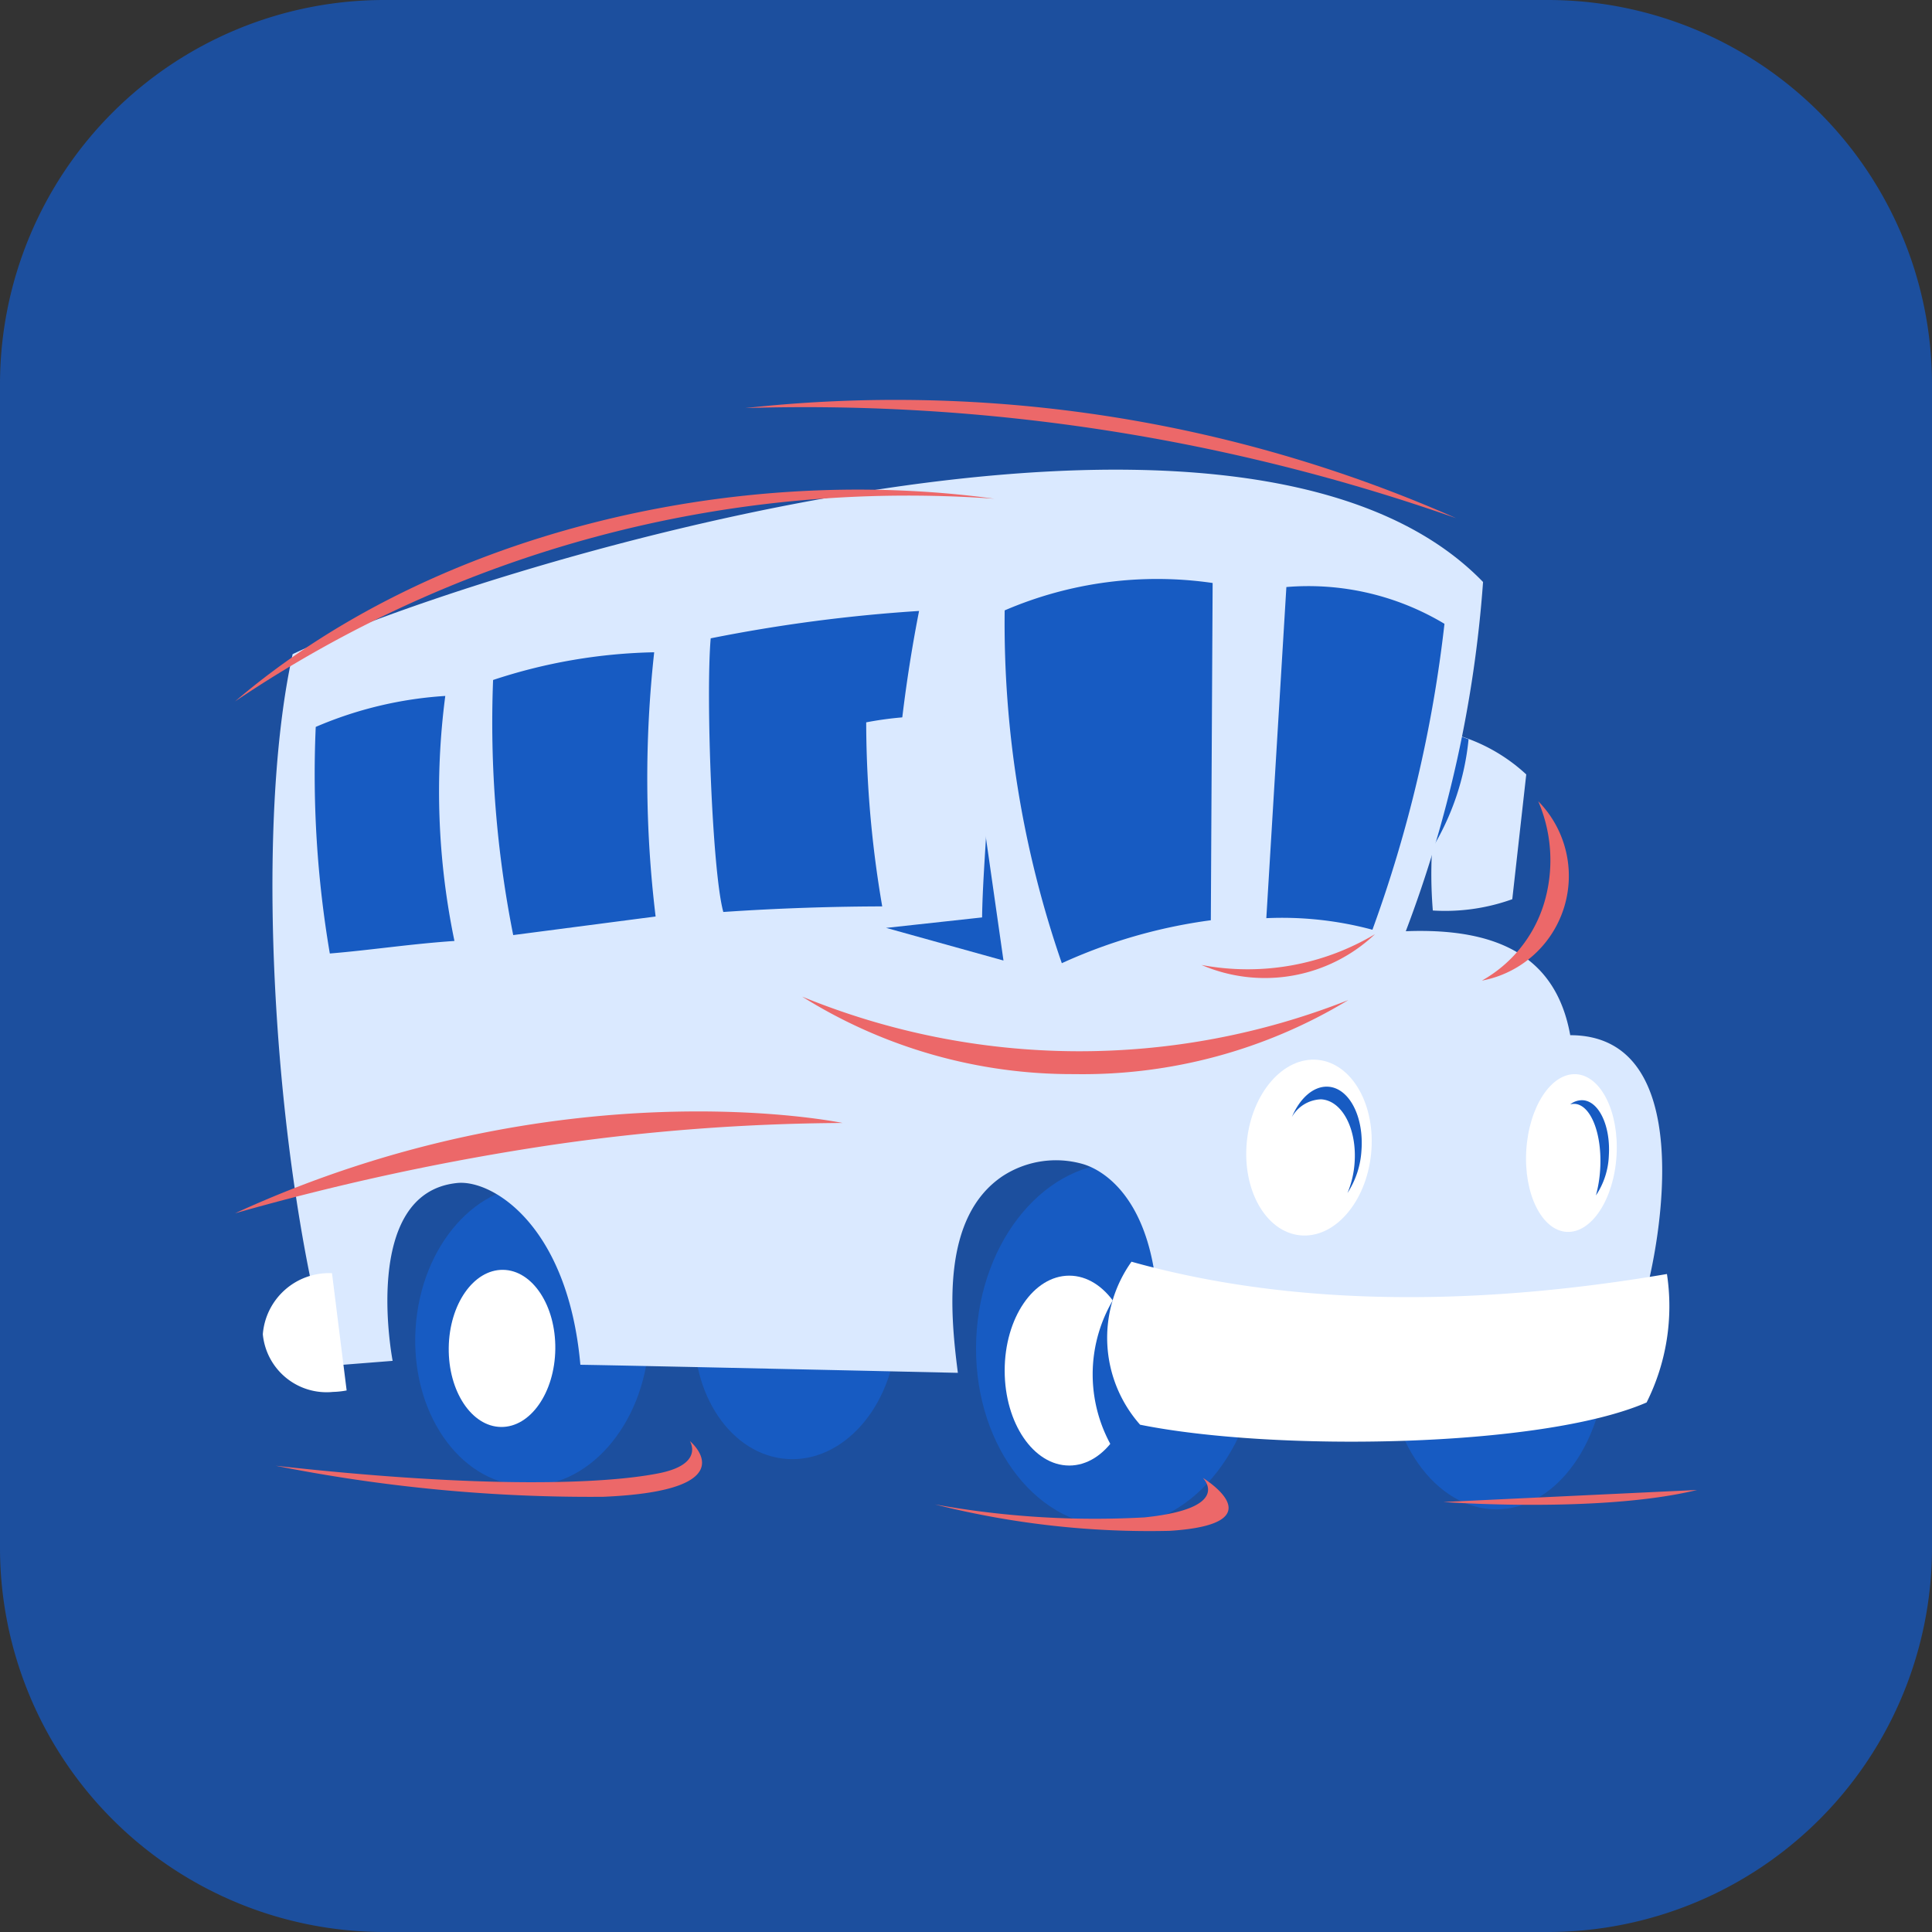 <svg xmlns="http://www.w3.org/2000/svg" width="85.47" height="85.47" viewBox="0 0 85.47 85.47">
  <rect x="0" y="0" width="85.47" height="85.47" fill="#333333" stroke="none"/>
  <g id="Group_51" data-name="Group 51" transform="translate(-304 3736.735)">
    <path id="Path_335" data-name="Path 335" d="M17,0H68.47a17,17,0,0,1,17,17V68.47a17,17,0,0,1-17,17H17a17,17,0,0,1-17-17V17A17,17,0,0,1,17,0Z" transform="translate(304 -3736.735)" fill="#1c4f9e"/>
    <g id="Group_50" data-name="Group 50" transform="translate(314.397 -3759.482)">
      <path id="Path_336" data-name="Path 336" d="M296.855,129.717a8.769,8.769,0,0,1-3.515.5,19.691,19.691,0,0,1,.933-7.8,7.7,7.7,0,0,1,3.2,1.78Z" transform="translate(-240.35 -67.19)" fill="#dae9ff"/>
      <path id="Path_337" data-name="Path 337" d="M293.459,127.474a11.453,11.453,0,0,0,1.613-4.833q-.321-.122-.648-.226A19.817,19.817,0,0,0,293.459,127.474Z" transform="translate(-240.501 -67.19)" fill="#175bc2"/>
      <path id="Path_349" data-name="Path 349" d="M4.868,0C7.557,0,9.736,3.078,9.736,6.874s-2.18,6.874-4.868,6.874S0,10.671,0,6.874,2.18,0,4.868,0Z" transform="translate(50.929 75.772)" fill="#175bc2"/>
      <path id="Path_348" data-name="Path 348" d="M8.048,0C12.493,0,16.1,2.806,16.1,6.267s-3.6,6.267-8.048,6.267S0,9.728,0,6.267,3.6,0,8.048,0Z" transform="translate(32.467 90.031) rotate(-87.7)" fill="#175bc2"/>
      <path id="Path_350" data-name="Path 350" d="M2.857,0C4.435,0,5.714,1.882,5.714,4.2s-1.279,4.2-2.857,4.2S0,6.526,0,4.2,1.279,0,2.857,0Z" transform="translate(34.049 79.181)" fill="#fff"/>
      <path id="Path_351" data-name="Path 351" d="M6.654,0c3.675,0,6.654,2.315,6.654,5.171s-2.979,5.171-6.654,5.171S0,8.028,0,5.171,2.979,0,6.654,0Z" transform="translate(7.563 88.142) rotate(-86.33)" fill="#175bc2"/>
      <path id="Path_352" data-name="Path 352" d="M3.476,0C5.4,0,6.952,1.056,6.952,2.358S5.4,4.715,3.476,4.715,0,3.66,0,2.358,1.556,0,3.476,0Z" transform="translate(9.409 85.844) rotate(-89.25)" fill="#fff"/>
      <path id="Path_353" data-name="Path 353" d="M5.765,0c3.184,0,5.765,2.006,5.765,4.481S8.95,8.962,5.765,8.962,0,6.955,0,4.481,2.581,0,5.765,0Z" transform="translate(19.959 87.005) rotate(-86.33)" fill="#175bc2"/>
      <path id="Path_338" data-name="Path 338" d="M14.48,97.007l-2.7.213c-2.441-8.375-3.519-23.345-1.725-31.477,7.585-3.6,41.795-14.428,52.663-3.192A54.47,54.47,0,0,1,59.3,78c4.043-.153,6.642,1.091,7.275,4.6,5.611,0,4.052,9.045,3.217,11.871-.773.034-1.171.188-1.944.222l-1.008,3.226A36.077,36.077,0,0,1,48.2,97.815c.814-7.334-2.035-9.179-3.183-9.514a4.322,4.322,0,0,0-3.557.536c-2.7,1.819-2.324,6-1.976,8.7,0,0-14.366-.322-16.7-.357-.552-6.2-3.918-8.2-5.45-8.041-4.3.433-2.854,7.874-2.854,7.874Z" transform="translate(-7.506 -14.057)" fill="#dae9ff"/>
      <path id="Path_339" data-name="Path 339" d="M197.7,99.452l.08-14.92a17.062,17.062,0,0,0-9.2,1.212,45.979,45.979,0,0,0,2.528,15.608A23.2,23.2,0,0,1,197.7,99.452Zm7.149.42a15.37,15.37,0,0,0-4.694-.512l.887-14.649a11.7,11.7,0,0,1,6.994,1.627,58.772,58.772,0,0,1-3.187,13.534Z" transform="translate(-154.531 -35.994)" fill="#175bc2"/>
      <path id="Path_346" data-name="Path 346" d="M3.9,0c2.156,0,3.9,1.236,3.9,2.761S6.059,5.522,3.9,5.522,0,4.286,0,2.761,1.747,0,3.9,0Z" transform="matrix(0.102, -0.995, 0.995, 0.102, 44.366, 77.114)" fill="#fff"/>
      <g id="Group_49" data-name="Group 49" transform="translate(3.514 49.775)">
        <path id="Path_340" data-name="Path 340" d="M64,113.815c.936.049,1.6,1.317,1.483,2.832a4.191,4.191,0,0,1-.313,1.313,3.857,3.857,0,0,0,.618-1.872c.117-1.515-.547-2.783-1.483-2.832-.64-.033-1.241.511-1.595,1.342A1.543,1.543,0,0,1,64,113.815Zm-26.442-8.288q3.718-.253,7.469-.247a63.951,63.951,0,0,1,1.191-13.07A69.655,69.655,0,0,0,37,93.421c-.221,2.531.065,10.33.558,12.106ZM20.15,107.364c1.795-.147,3.546-.421,5.513-.555a32.48,32.48,0,0,1-.405-10.839,17.225,17.225,0,0,0-5.731,1.37,47.3,47.3,0,0,0,.623,10.025Zm8.113-.815,6.3-.822A50.857,50.857,0,0,1,34.5,94.038a24.076,24.076,0,0,0-7.127,1.226A48.131,48.131,0,0,0,28.263,106.549Zm26.8,23.134a6.462,6.462,0,0,1-.051-7.329,12.586,12.586,0,0,0,2.449,5.627Z" transform="translate(-19.47 -92.21)" fill="#175bc2"/>
      </g>
      <path id="Path_341" data-name="Path 341" d="M68.03,257.967a9.5,9.5,0,0,0,.9-5.683c-7.843,1.339-16.167,1.564-23.687-.544a5.8,5.8,0,0,0,.38,7.211C51.554,260.147,63.39,259.981,68.03,257.967ZM9.873,252.248a2.936,2.936,0,0,0-3.06,2.7A2.833,2.833,0,0,0,9.921,257.5a3.617,3.617,0,0,0,.6-.065Z" transform="translate(-5.583 -173.176)" fill="#fff"/>
      <path id="Path_342" data-name="Path 342" d="M159.621,150.317l5.191,1.444L163.989,146Z" transform="translate(-130.816 -86.521)" fill="#175bc2"/>
      <path id="Path_343" data-name="Path 343" d="M159.836,126.913c.034-2.557.452-5.841.243-8.692a15.124,15.124,0,0,0-5.37.062,48.461,48.461,0,0,0,.883,9.093Z" transform="translate(-126.786 -63.58)" fill="#dae9ff"/>
      <path id="Path_347" data-name="Path 347" d="M3.494,0c1.93,0,3.494.895,3.494,2S5.424,4,3.494,4,0,3.1,0,2,1.564,0,3.494,0Z" transform="translate(56.911 77.122) rotate(-86.5)" fill="#fff"/>
      <path id="Path_344" data-name="Path 344" d="M327.524,212.3c.718.046,1.221,1.344,1.124,2.9a5.707,5.707,0,0,1-.188,1.152,3.389,3.389,0,0,0,.572-1.769c.081-1.3-.435-2.4-1.152-2.444a.845.845,0,0,0-.557.183.629.629,0,0,1,.2-.02Z" transform="translate(-268.255 -140.719)" fill="#175bc2"/>
      <g id="School_bus" data-name="School bus" transform="translate(0 40.431)">
        <path id="Path_345" data-name="Path 345" d="M1.783,87.587a71.144,71.144,0,0,0,14.5,1.377c6.5-.273,3.838-2.467,3.838-2.467s.652,1.015-1.34,1.42c-2.326.472-7.7.709-17-.329ZM30.96,89.3a39.758,39.758,0,0,0,9.278.575c3.956-.41,2.575-1.749,2.575-1.749s3.366,2.038-1.465,2.344A38.778,38.778,0,0,1,30.96,89.3Zm22.5-.106s6.96.51,11.221-.532ZM0,76.423a110.5,110.5,0,0,1,14.1-3.038,92.446,92.446,0,0,1,12.774-.959S14.405,69.811,0,76.423ZM33.589,44.81A53.184,53.184,0,0,0,0,53.778C8.632,46.4,21.867,43.212,33.589,44.81Zm20.436.862A86.891,86.891,0,0,0,22.572,40.8,61.347,61.347,0,0,1,54.024,45.672ZM49.251,66.989a22.692,22.692,0,0,1-12.122,3.276A22.487,22.487,0,0,1,25.09,66.837,32.357,32.357,0,0,0,49.251,66.989Zm1.18-2.915a7.087,7.087,0,0,1-7.675,1.362A10.989,10.989,0,0,0,50.431,64.074Zm7.222-5.881a4.71,4.71,0,0,1-2.492,7.935,5.88,5.88,0,0,0,2.729-3.352,6.606,6.606,0,0,0-.237-4.583Z" transform="translate(0 -40.431)" fill="#ec6869"/>
      </g>
    </g>
  </g>
</svg>
